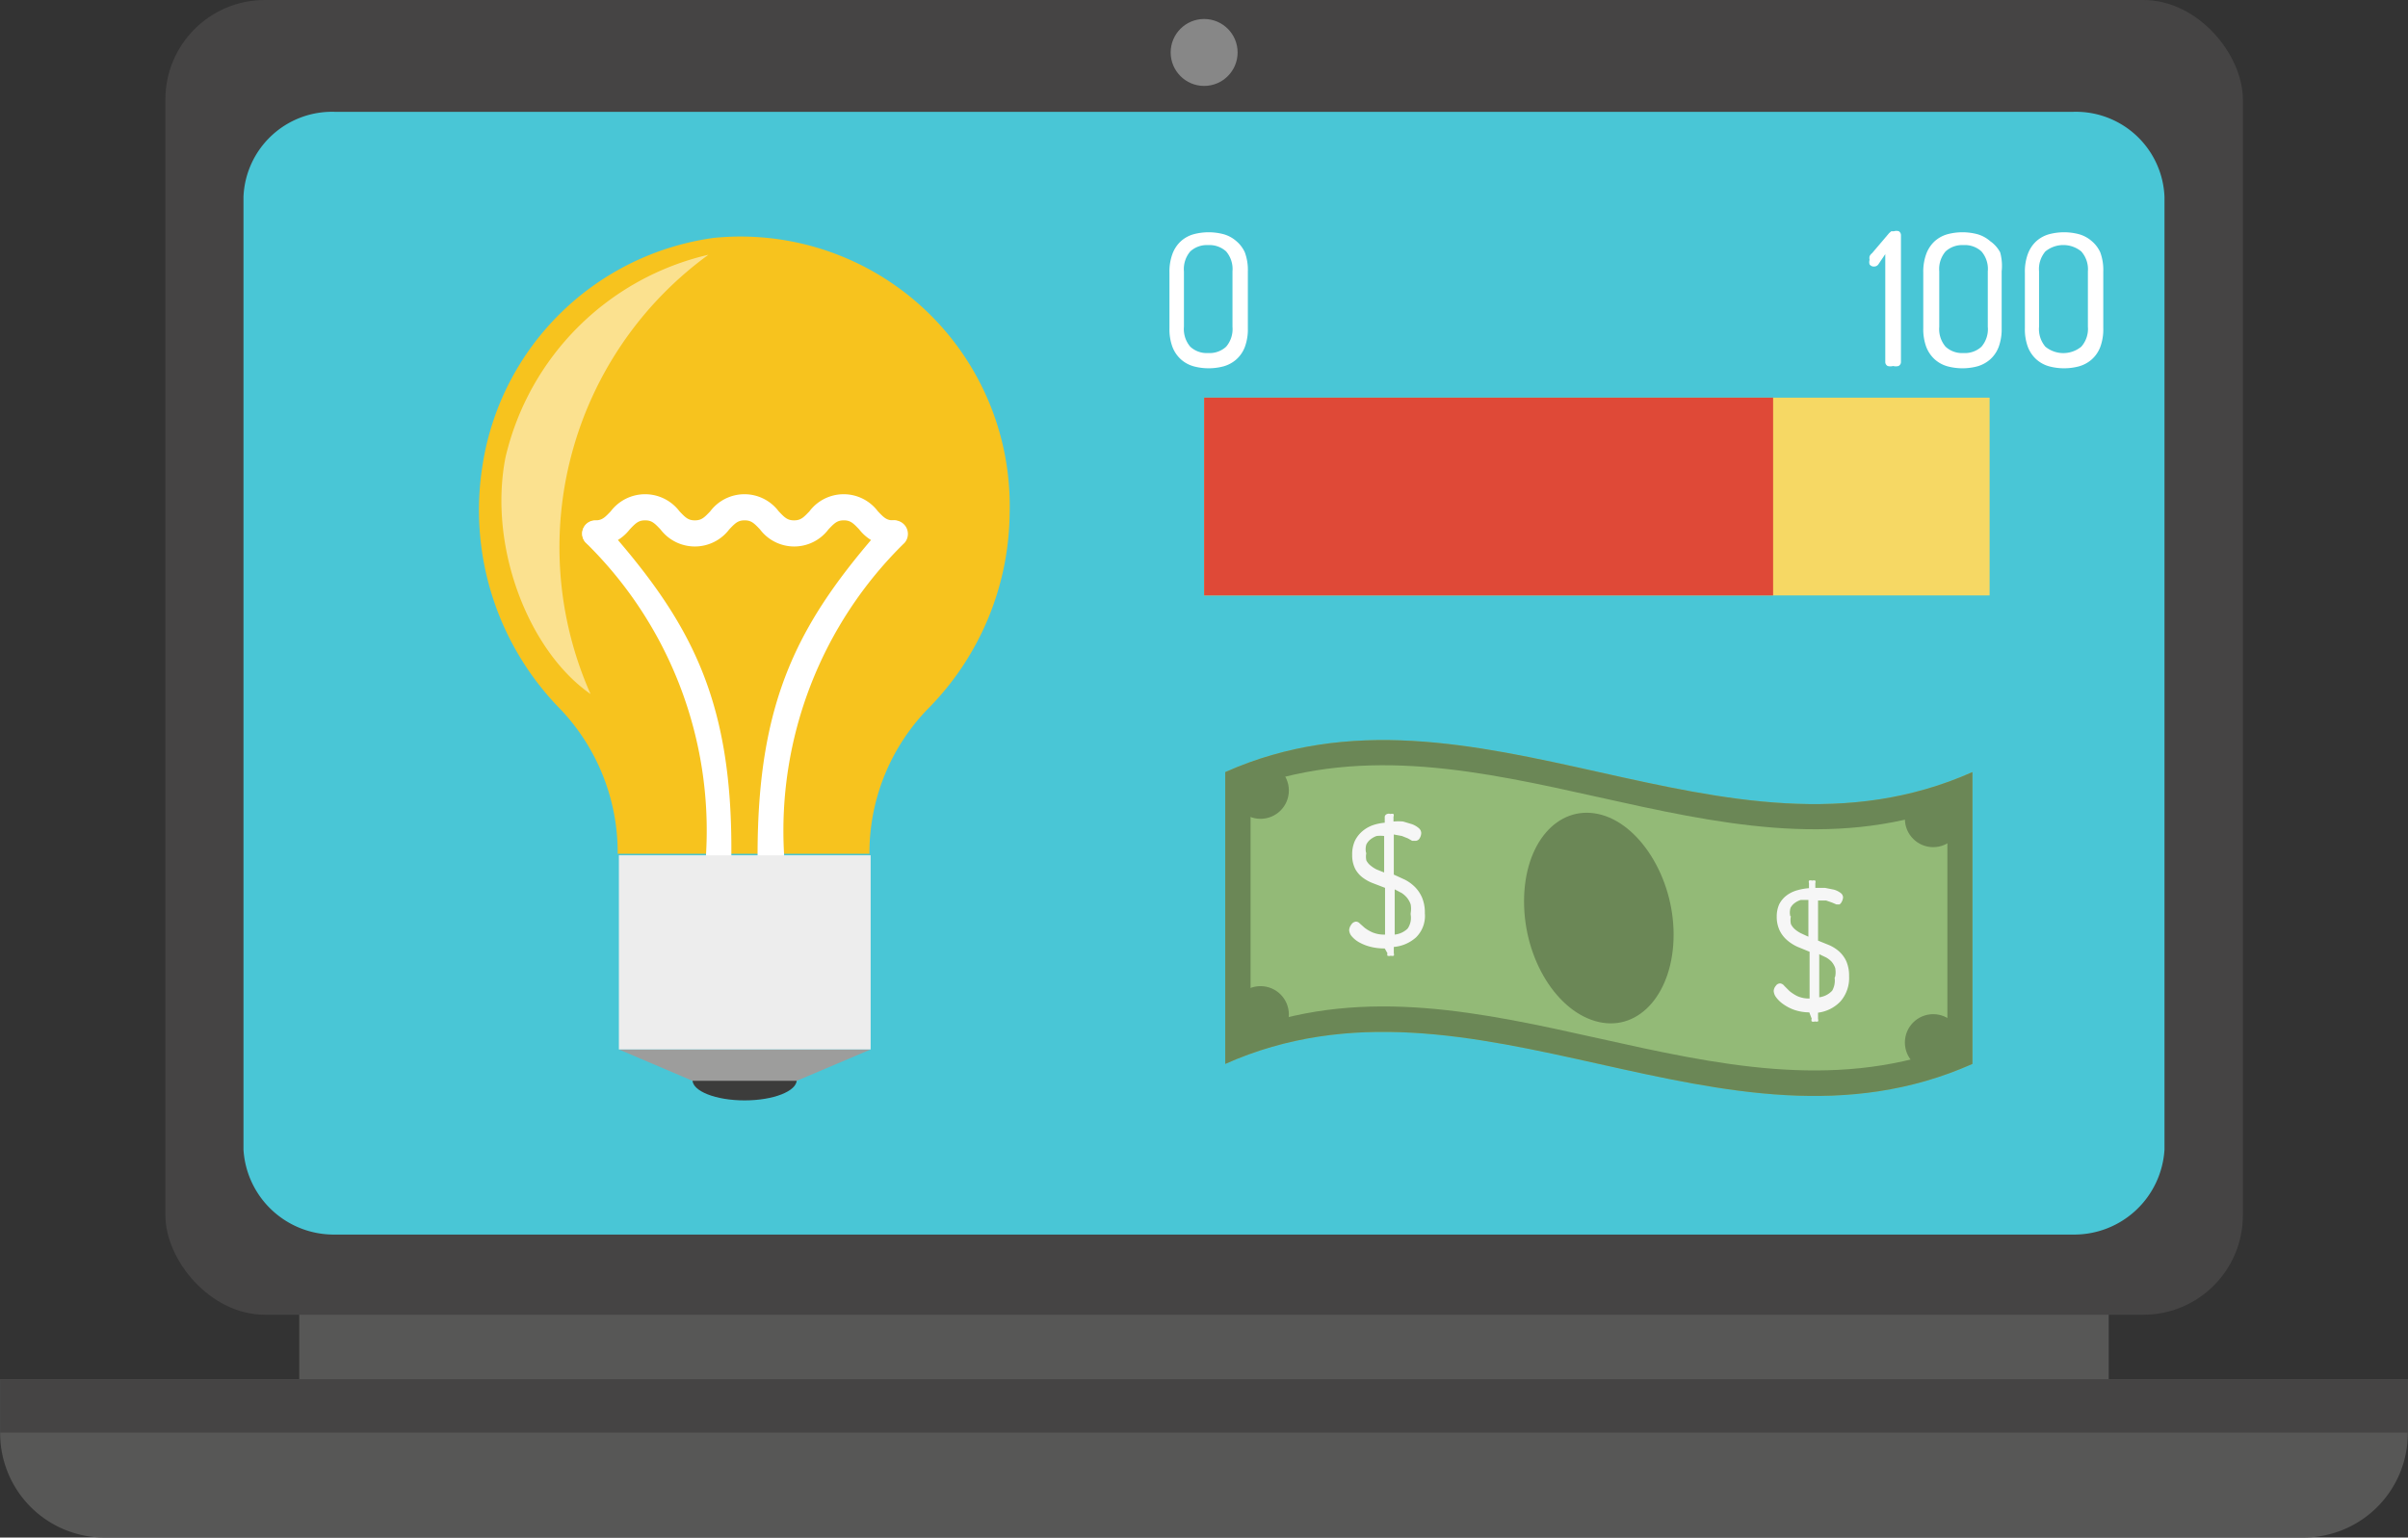 <svg xmlns="http://www.w3.org/2000/svg" viewBox="-0.005 0 79.861 51"><rect x="-0.005" y="0" width="79.861" height="51" fill="#333333" stroke="none"/><title>Depositphotos_87521710_11</title><g data-name="Layer 2"><g data-name="Layer 1"><path fill="#575756" d="M9.92 43.2h60.01v2.55H9.92z"/><rect x="5.48" width="68.9" height="43.61" rx="3.3" ry="3.3" fill="#454444"/><path d="M68.73 40.95H11.12a3 3 0 0 1-3.05-2.82V6.53a2.94 2.94 0 0 1 3.05-2.82h57.61a2.94 2.94 0 0 1 3.05 2.82v31.6a3 3 0 0 1-3.05 2.82z" fill="#49c6d6" fill-rule="evenodd"/><path d="M79.85 45.75v1.77A3.46 3.46 0 0 1 76.39 51H3.46A3.46 3.46 0 0 1 0 47.52v-1.77z" fill="#575756"/><path fill="#454444" d="M0 45.75h79.85v1.77H0z"/><circle cx="39.93" cy="1.74" r="1.11" fill="#878787"/><ellipse cx="24.69" cy="35.82" rx="1.73" ry=".68" fill="#3c3c3b"/><path fill="#9d9d9c" d="M26.42 35.85h-3.46l-2.44-1.04h8.35l-2.45 1.04z"/><path d="M33.48 17a8.93 8.93 0 0 0-9.81-9.11A9 9 0 0 0 16 15.42a9.42 9.42 0 0 0 2.48 8 6.9 6.9 0 0 1 2 4.78v.12h8.35v-.08a6.86 6.86 0 0 1 2-4.79A9.34 9.34 0 0 0 33.48 17z" fill="#f7c31e"/><path d="M23.84 28.78a.43.43 0 0 1-.43-.44 13.36 13.36 0 0 0-4-10.35.43.43 0 1 1 .65-.57c2.81 3.17 4.23 5.73 4.19 10.93a.43.43 0 0 1-.41.43z" fill="#fff"/><path d="M25.55 28.78a.43.43 0 0 1-.43-.43c0-5.2 1.39-7.76 4.19-10.93A.43.43 0 1 1 30 18a13.36 13.36 0 0 0-4 10.35.43.43 0 0 1-.43.44z" fill="#fff"/><path d="M29.63 18.13a1.47 1.47 0 0 1-1.14-.57c-.2-.21-.29-.3-.51-.3s-.31.09-.51.3a1.42 1.42 0 0 1-2.27 0c-.2-.21-.29-.3-.51-.3s-.31.09-.51.3a1.43 1.43 0 0 1-2.28 0c-.2-.21-.29-.3-.51-.3s-.31.09-.51.3a1.47 1.47 0 0 1-1.14.57.43.43 0 0 1 0-.87c.22 0 .31-.09.51-.3a1.43 1.43 0 0 1 2.28 0c.2.21.29.3.51.3s.31-.09.51-.3a1.42 1.42 0 0 1 2.27 0c.2.21.29.3.51.3s.31-.09.51-.3a1.42 1.42 0 0 1 2.27 0c.2.21.29.3.51.3a.43.43 0 0 1 0 .87z" fill="#fff"/><path fill="#ededed" d="M20.52 28.37h8.35v6.44h-8.35z"/><path d="M23.49 8.45a9 9 0 0 0-6.73 6.72c-.58 2.95.76 6.42 2.82 7.85a12 12 0 0 1 3.91-14.57z" fill="#fff" opacity=".5"/><path d="M65.41 35.29c-8.26 3.68-16.52-3.68-24.78 0v-9.68c8.26-3.68 16.52 3.68 24.78 0z" fill="#93ba77" fill-rule="evenodd"/><path d="M64.58 26.78v8c-7.7 2.76-15.41-3.43-23.11-.67v-8c7.7-2.76 15.41 3.43 23.11.67zm.83-1.17c-8.26 3.68-16.52-3.68-24.78 0v9.68c8.26-3.68 16.52 3.68 24.78 0v-9.68z" fill="#6b8756" fill-rule="evenodd"/><path d="M55.5 31c0 1.9-1.11 3.21-2.48 2.9s-2.48-2.07-2.48-4S51.65 26.71 53 27s2.5 2.09 2.5 4z" fill="#6b8756" fill-rule="evenodd"/><path d="M45.92 31.46a1.85 1.85 0 0 1-.49-.06 1.5 1.5 0 0 1-.37-.15.88.88 0 0 1-.24-.2.34.34 0 0 1-.08-.2.33.33 0 0 1 .07-.18.21.21 0 0 1 .15-.1.17.17 0 0 1 .13.06l.17.15a1.3 1.3 0 0 0 .26.15 1 1 0 0 0 .41.07v-1.55l-.39-.15a1.36 1.36 0 0 1-.35-.19.89.89 0 0 1-.25-.29 1 1 0 0 1-.1-.46 1.08 1.08 0 0 1 .09-.47 1 1 0 0 1 .25-.32 1.1 1.1 0 0 1 .35-.2 1.65 1.65 0 0 1 .39-.08v-.17A.11.11 0 0 1 46 27a.15.15 0 0 1 .11 0 .16.16 0 0 1 .1 0 .11.11 0 0 1 0 .09v.16a1.66 1.66 0 0 1 .32 0l.3.09a.76.76 0 0 1 .22.13.22.22 0 0 1 .08.16.34.34 0 0 1-.05.17.16.16 0 0 1-.15.09h-.1l-.14-.08-.2-.08-.27-.05v1.33l.37.17a1.33 1.33 0 0 1 .33.24 1.13 1.13 0 0 1 .24.36 1.28 1.28 0 0 1 .09.51 1 1 0 0 1-.29.8 1.26 1.26 0 0 1-.74.32v.21a.11.11 0 0 1 0 .08.16.16 0 0 1-.1 0 .15.15 0 0 1-.11 0 .11.11 0 0 1 0-.08zm-.61-3.17a.58.58 0 0 0 0 .25.5.5 0 0 0 .14.17 1 1 0 0 0 .2.13l.25.1v-1.21a1 1 0 0 0-.25 0 .68.68 0 0 0-.2.11.49.49 0 0 0-.14.17.55.55 0 0 0-.01.28zm1.47 2a.84.84 0 0 0 0-.29.72.72 0 0 0-.12-.22.81.81 0 0 0-.18-.16l-.23-.12V31a.72.72 0 0 0 .43-.2.63.63 0 0 0 .1-.46z" fill="#f6f6f6"/><path d="M60 33.58a1.57 1.57 0 0 1-.49-.08 1.47 1.47 0 0 1-.37-.19 1 1 0 0 1-.24-.23.38.38 0 0 1-.08-.21.28.28 0 0 1 .07-.17.17.17 0 0 1 .15-.08.2.2 0 0 1 .13.08l.17.17a1.33 1.33 0 0 0 .26.17.94.94 0 0 0 .41.08v-1.55l-.39-.16a1.38 1.38 0 0 1-.35-.22 1 1 0 0 1-.25-.32 1.06 1.06 0 0 1-.1-.47A1 1 0 0 1 59 30a.84.84 0 0 1 .25-.3 1.05 1.05 0 0 1 .35-.17 2 2 0 0 1 .39-.07v-.17a.11.11 0 0 1 0-.08.16.16 0 0 1 .11 0 .16.16 0 0 1 .1 0 .11.11 0 0 1 0 .08v.16h.32l.3.06a.69.69 0 0 1 .22.11.19.19 0 0 1 .08.15.39.39 0 0 1-.06.17.18.18 0 0 1-.06.06h-.1l-.14-.06-.2-.07h-.27v1.33l.37.15a1.28 1.28 0 0 1 .33.21 1 1 0 0 1 .24.33 1.2 1.2 0 0 1 .09.49 1.18 1.18 0 0 1-.29.84 1.24 1.24 0 0 1-.74.37v.21a.11.11 0 0 1 0 .08.16.16 0 0 1-.1 0 .15.15 0 0 1-.11 0 .11.11 0 0 1 0-.09zm-.61-3.19a.63.63 0 0 0 0 .26.54.54 0 0 0 .14.18 1 1 0 0 0 .2.13l.24.11v-1.22h-.25a.66.66 0 0 0-.2.1.46.46 0 0 0-.14.16.51.51 0 0 0-.01.28zm1.47 2a.78.78 0 0 0 0-.28.64.64 0 0 0-.12-.21.77.77 0 0 0-.18-.14l-.23-.11v1.43a.71.71 0 0 0 .43-.22.68.68 0 0 0 .08-.43z" fill="#f6f6f6"/><ellipse cx="41.8" cy="26.22" rx=".94" ry=".94" fill="#6b8756"/><ellipse cx="41.8" cy="33.65" rx=".94" ry=".94" fill="#6b8756"/><ellipse cx="64.11" cy="34.58" rx=".94" ry=".94" fill="#6b8756"/><ellipse cx="64.11" cy="27.16" rx=".94" ry=".94" fill="#6b8756"/><path fill="#f6d864" d="M39.93 13.19h26.05v6.56H39.93z"/><path fill="#df4937" d="M39.93 13.19H58.8v6.56H39.93z"/><path d="M41.28 8.37A1.06 1.06 0 0 0 41 8a1.09 1.09 0 0 0-.42-.23 1.93 1.93 0 0 0-1 0 1.06 1.06 0 0 0-.42.23 1.08 1.08 0 0 0-.28.42 1.68 1.68 0 0 0-.1.62v1.85a1.68 1.68 0 0 0 .1.62 1.08 1.08 0 0 0 .28.41 1.06 1.06 0 0 0 .42.23 1.93 1.93 0 0 0 1 0 1.09 1.09 0 0 0 .42-.23 1.06 1.06 0 0 0 .28-.41 1.68 1.68 0 0 0 .1-.62V9a1.68 1.68 0 0 0-.1-.63zm-.41 2.47a.9.9 0 0 1-.21.66.81.81 0 0 1-.6.21.8.8 0 0 1-.59-.21.9.9 0 0 1-.21-.66V9a.9.9 0 0 1 .21-.66.81.81 0 0 1 .59-.21.82.82 0 0 1 .6.21.9.9 0 0 1 .21.66z" fill="#fff"/><path d="M62.52 8.43l-.23.34a.17.17 0 0 1-.13.07.17.17 0 0 1-.16-.07.24.24 0 0 1 0-.15.26.26 0 0 1 0-.12.27.27 0 0 1 .08-.1l.57-.67.07-.06h.09a.27.27 0 0 1 .16 0 .16.16 0 0 1 .07.14V12a.15.15 0 0 1-.08.14.36.36 0 0 1-.18 0 .35.35 0 0 1-.18 0 .15.15 0 0 1-.08-.14z" fill="#fff"/><path d="M66.33 8.37A1.06 1.06 0 0 0 66 8a1.1 1.1 0 0 0-.42-.23 1.93 1.93 0 0 0-1 0 1.07 1.07 0 0 0-.42.23 1.09 1.09 0 0 0-.28.42 1.7 1.7 0 0 0-.1.62v1.85a1.7 1.7 0 0 0 .1.62 1.09 1.09 0 0 0 .28.41 1.07 1.07 0 0 0 .42.23 1.93 1.93 0 0 0 1 0 1.1 1.1 0 0 0 .42-.23 1.06 1.06 0 0 0 .28-.41 1.7 1.7 0 0 0 .1-.62V9a1.7 1.7 0 0 0-.05-.63zm-.41 2.47a.89.89 0 0 1-.21.66.81.81 0 0 1-.6.21.8.8 0 0 1-.59-.21.9.9 0 0 1-.21-.66V9a.9.9 0 0 1 .21-.66.81.81 0 0 1 .59-.21.81.81 0 0 1 .6.21.89.89 0 0 1 .21.66z" fill="#fff"/><path d="M69.65 8.37a1.06 1.06 0 0 0-.28-.37 1.09 1.09 0 0 0-.42-.23 1.93 1.93 0 0 0-1 0 1.06 1.06 0 0 0-.42.23 1.08 1.08 0 0 0-.28.42 1.68 1.68 0 0 0-.1.62v1.85a1.68 1.68 0 0 0 .1.62 1.08 1.08 0 0 0 .28.41 1.06 1.06 0 0 0 .42.23 1.93 1.93 0 0 0 1 0 1.09 1.09 0 0 0 .42-.23 1.06 1.06 0 0 0 .28-.41 1.68 1.68 0 0 0 .1-.62V9a1.68 1.68 0 0 0-.1-.63zm-.41 2.47a.89.89 0 0 1-.22.66.94.94 0 0 1-1.19 0 .9.9 0 0 1-.21-.66V9a.9.9 0 0 1 .21-.66.94.94 0 0 1 1.19 0 .89.89 0 0 1 .22.66z" fill="#fff"/></g></g></svg>
